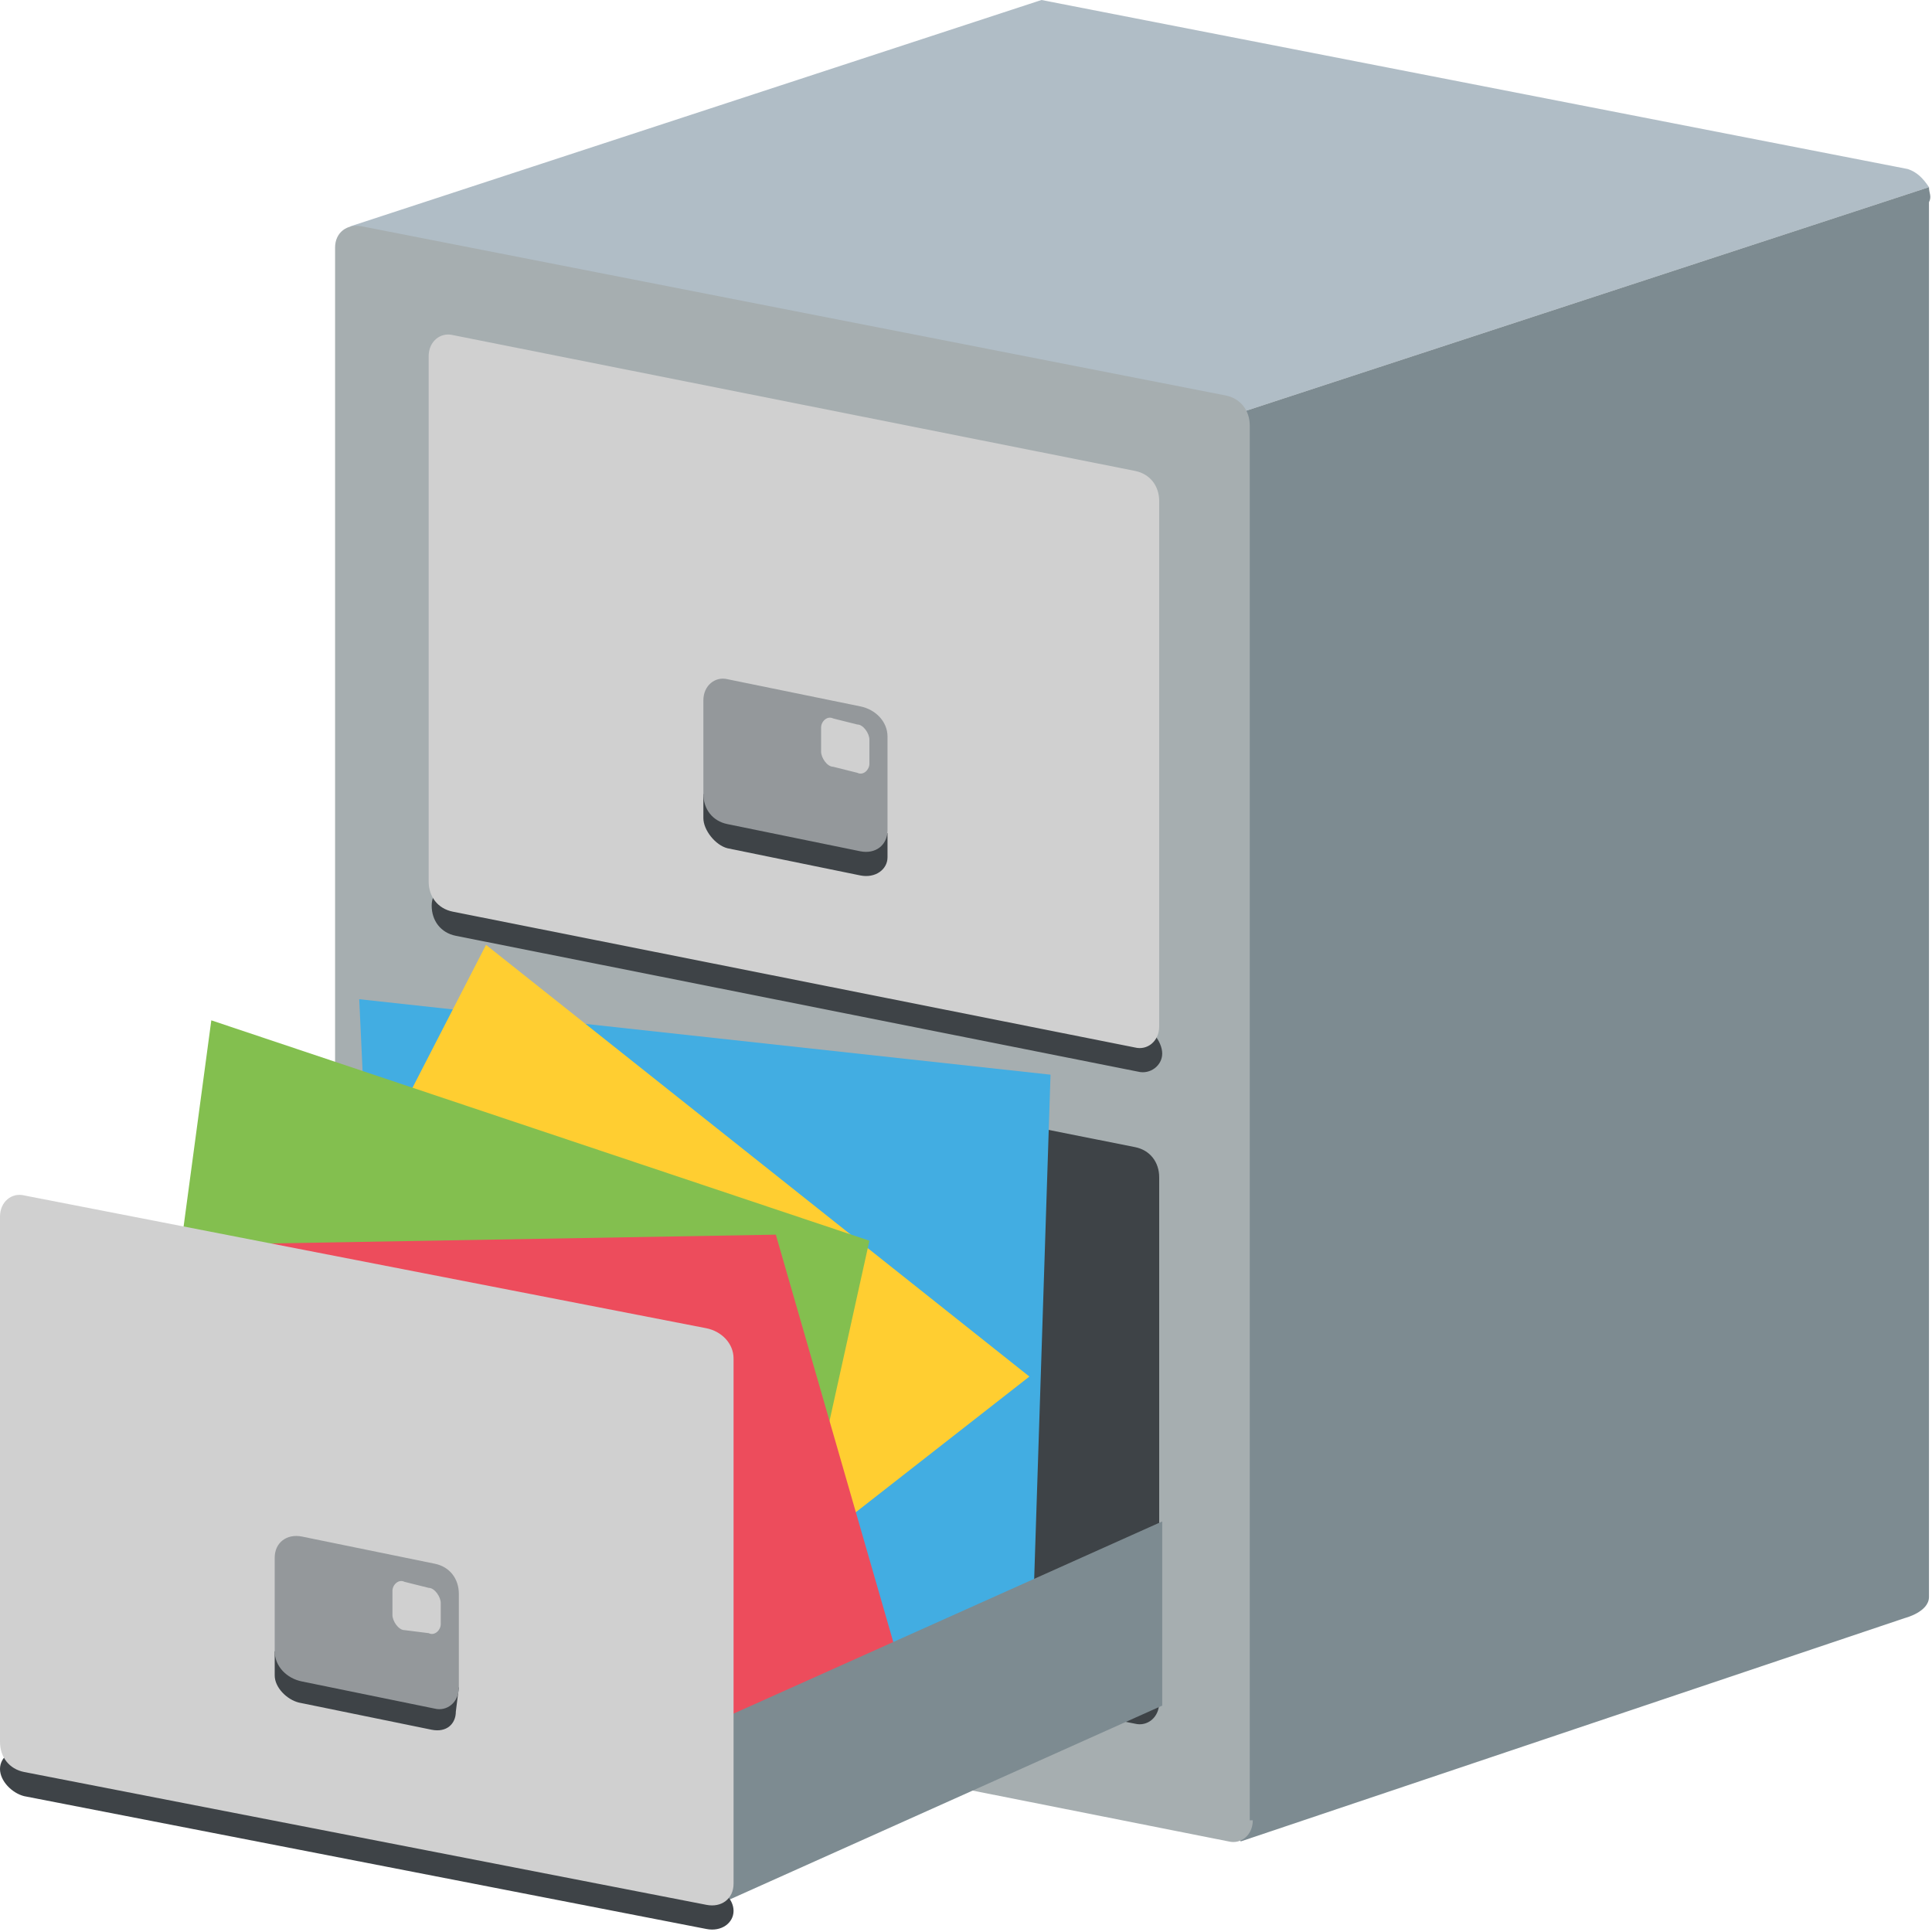 <svg xmlns="http://www.w3.org/2000/svg" viewBox="0 0 64 64">
    <title>file cabinet</title>
    <path fill="#b0bdc6" d="M63.2 5.6L34.5 0 11.6 7.5 19 20.9 63.9 6.2c-.2-.3-.4-.5-.7-.6"/>
    <path fill="#7d8b91" d="M63.9 6.2L19 20.9l15.3 27.8L41.1 61l22-7.4s.8-.2.8-.7V6.7c.1-.2 0-.3 0-.5"/>
    <path fill="#a6aeb0" d="M41.5 60.3c0 .5-.4.8-.8.7L12 55.3c-.5-.1-.9-.5-.9-1V8.2c0-.5.4-.8.9-.7l28.6 5.6c.5.1.8.5.8 1v46.2z"/>
    <g fill="#3e4347">
        <path d="M14.2 34.2c0-.5.4-.8.8-.7L37.6 38c.5.1.8.5.8 1v17.4c0 .5-.4.8-.8.7L15 52.6c-.5-.1-.8-.5-.8-1V34.2M38.5 34.9c0 .4-.4.7-.8.6L15.1 31c-.5-.1-.8-.5-.8-1s.4-.7.8-.6l22.6 4.5c.4.1.8.6.8 1"/>
    </g>
    <path fill="#d0d0d0" d="M14.2 11.8c0-.5.4-.8.8-.7l22.6 4.5c.5.1.8.5.8 1V34c0 .5-.4.8-.8.7L15 30.2c-.5-.1-.8-.5-.8-1V11.8"/>
    <path fill="#3e4347" d="M23.3 26.3v.8c0 .4.4.9.8 1l4.4.9c.5.1.9-.2.9-.6v-.8l-6.1-1.3"/>
    <path fill="#94989b" d="M29.4 27.5c0 .5-.4.8-.9.7l-4.4-.9c-.5-.1-.8-.5-.8-1v-3.1c0-.5.4-.8.8-.7l4.4.9c.5.1.9.5.9 1v3.1"/>
    <path fill="#d0d0d0" d="M28.8 25.3c0 .2-.2.4-.4.3l-.8-.2c-.2 0-.4-.3-.4-.5v-.8c0-.2.2-.4.4-.3l.8.2c.2 0 .4.3.4.5v.8"/>
    <path fill="#42ade2" d="M11.9 33.1l22.9 2.5-.7 21.6-21.3-4.8z"/>
    <path fill="#ffce31" d="M16.1 31.3l18 14.3-8.7 6.8-18.1-4z"/>
    <path fill="#83bf4f" d="M7 33.8l21.8 7.3-2.5 11.3H4.5z"/>
    <path fill="#ed4c5c" d="M2.7 41.3l23-.4 4.7 16.3-23.1 2z"/>
    <path fill="#7d8b91" d="M38.5 56.5L24 63v-6.1l14.5-6.5z"/>
    <path fill="#3e4347" d="M24.3 63.3c0 .4-.4.7-.9.6L.8 59.5c-.4-.1-.8-.5-.8-.9s.4-.7.8-.6l22.6 4.5c.5 0 .9.4.9.8"/>
    <path fill="#d0d0d0" d="M0 40.3c0-.5.4-.8.8-.7L23.4 44c.5.1.9.5.9 1v17.4c0 .5-.4.8-.9.7L.8 58.7c-.5-.1-.8-.5-.8-1V40.3"/>
    <path fill="#3e4347" d="M15.2 55.9l-6.1-1.2v.8c0 .4.4.8.8.9l4.4.9c.5.1.8-.2.8-.6l.1-.8"/>
    <path fill="#94989b" d="M15.2 55.9c0 .5-.4.8-.8.7l-4.4-.9c-.5-.1-.9-.5-.9-1v-3.1c0-.5.4-.8.9-.7l4.4.9c.5.1.8.5.8 1v3.1"/>
    <path fill="#d0d0d0" d="M14.6 53.8c0 .2-.2.4-.4.3l-.8-.1c-.2 0-.4-.3-.4-.5v-.8c0-.2.2-.4.4-.3l.8.2c.2 0 .4.3.4.5v.7"/>
</svg>